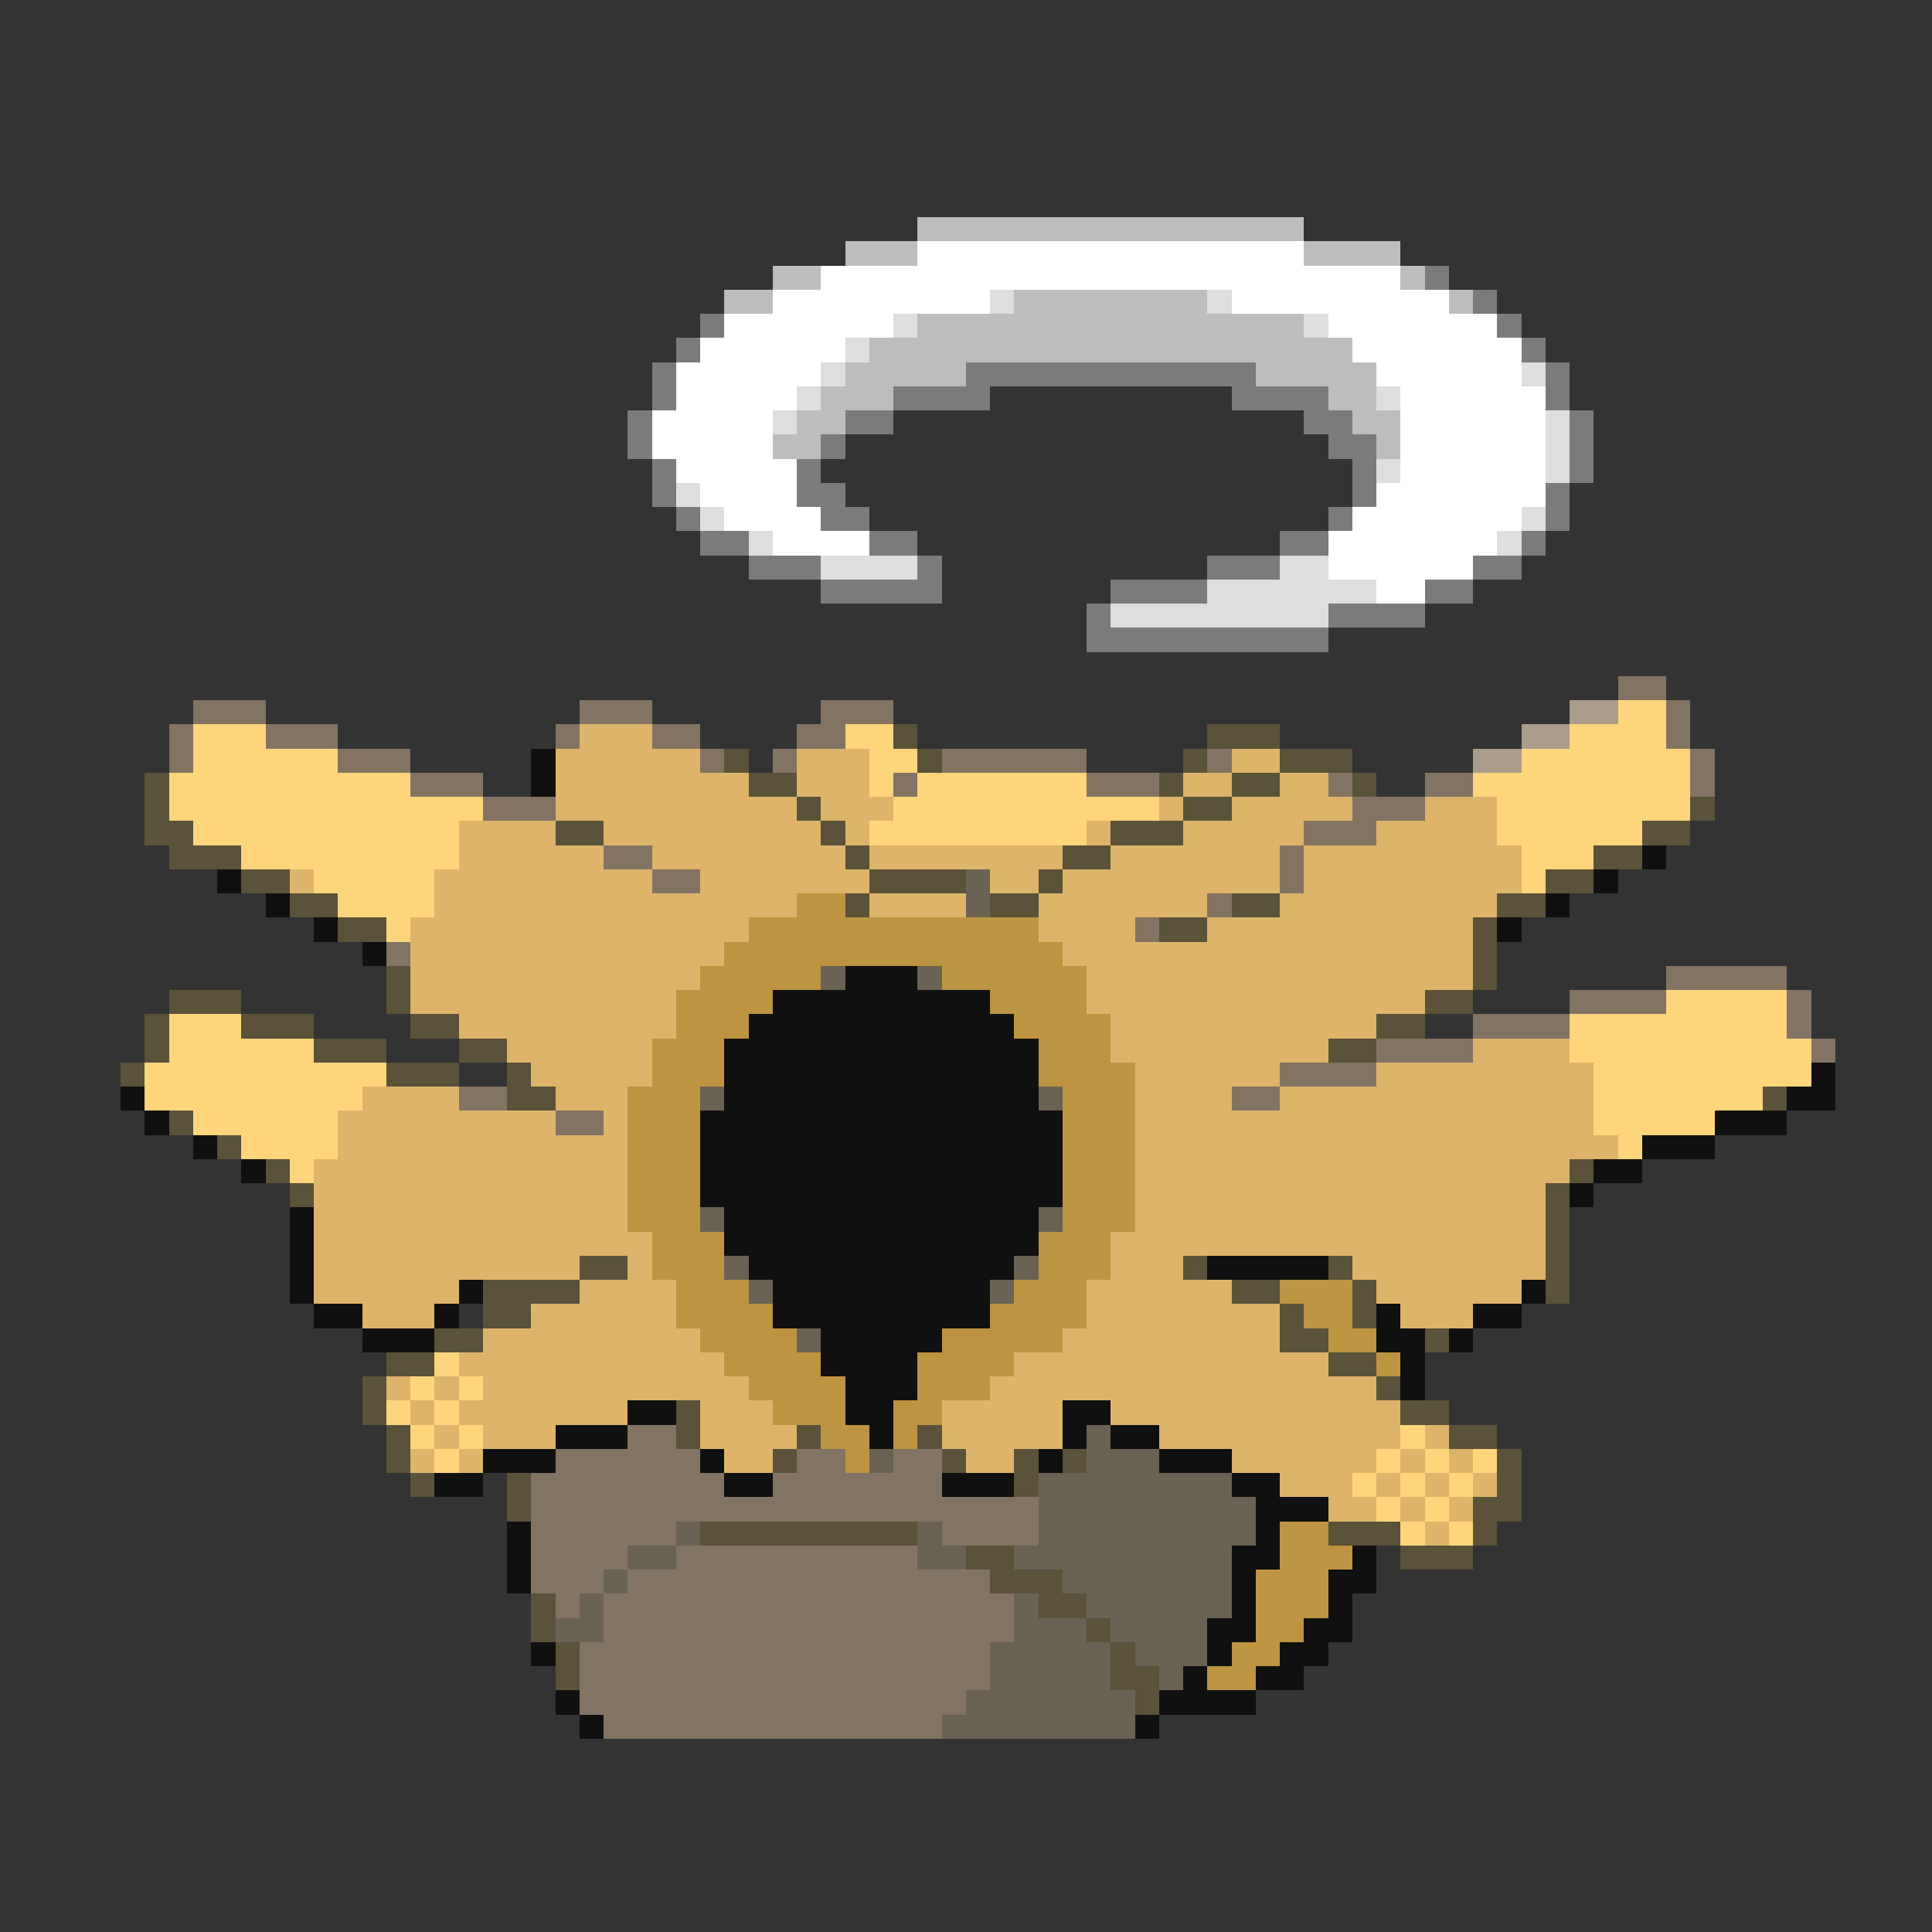 <svg xmlns="http://www.w3.org/2000/svg" viewBox="0 -0.5 80 80" shape-rendering="crispEdges">
<rect x="0" y="-0.5" width="80" height="80" fill="#333333" stroke="none"/>
<path stroke="#bdbdbd" d="M38 9h16M35 10h3M54 10h4M32 11h2M58 11h1M30 12h2M42 12h8M60 12h1M38 13h16M36 14h20M35 15h5M52 15h5M34 16h3M55 16h2M33 17h2M56 17h2M32 18h2M57 18h1" />
<path stroke="#ffffff" d="M38 10h16M34 11h24M32 12h9M51 12h9M30 13h7M55 13h7M29 14h6M56 14h7M28 15h6M57 15h6M28 16h5M58 16h6M27 17h5M58 17h6M27 18h5M58 18h6M28 19h5M58 19h6M29 20h4M57 20h7M30 21h4M56 21h7M32 22h4M55 22h7M55 23h6M57 24h2" />
<path stroke="#7b7b7b" d="M59 11h1M61 12h1M29 13h1M62 13h1M28 14h1M63 14h1M27 15h1M40 15h12M64 15h1M27 16h1M37 16h4M51 16h4M64 16h1M26 17h1M35 17h2M54 17h2M65 17h1M26 18h1M34 18h1M55 18h2M65 18h1M27 19h1M33 19h1M56 19h1M65 19h1M27 20h1M33 20h2M56 20h1M64 20h1M28 21h1M34 21h2M55 21h1M64 21h1M29 22h2M36 22h2M53 22h2M63 22h1M31 23h3M38 23h1M50 23h3M61 23h2M34 24h5M46 24h4M59 24h2M45 25h1M55 25h4M45 26h10" />
<path stroke="#dedede" d="M41 12h1M50 12h1M37 13h1M54 13h1M35 14h1M34 15h1M63 15h1M33 16h1M57 16h1M32 17h1M64 17h1M64 18h1M57 19h1M64 19h1M28 20h1M29 21h1M63 21h1M31 22h1M62 22h1M34 23h4M53 23h2M50 24h7M46 25h9" />
<path stroke="#837362" d="M67 28h2M8 29h3M24 29h3M34 29h3M69 29h1M7 30h1M11 30h3M23 30h1M27 30h2M33 30h2M69 30h1M7 31h1M14 31h3M29 31h1M32 31h1M39 31h6M50 31h1M70 31h1M17 32h3M37 32h1M45 32h3M55 32h1M59 32h2M70 32h1M20 33h3M56 33h3M54 34h3M25 35h2M53 35h1M27 36h2M53 36h1M50 37h1M47 38h1M16 39h1M69 40h5M65 41h4M74 41h1M61 42h4M74 42h1M57 43h4M75 43h1M53 44h4M19 45h2M51 45h2M23 46h2M26 59h2M23 60h6M33 60h2M37 60h2M22 61h8M32 61h7M22 62h21M22 63h6M39 63h4M22 64h4M28 64h10M22 65h3M26 65h15M23 66h1M25 66h17M25 67h17M24 68h17M24 69h17M24 70h16M25 71h14" />
<path stroke="#ac9c8b" d="M65 29h2M63 30h2M61 31h2" />
<path stroke="#ffd57b" d="M67 29h2M8 30h3M35 30h2M65 30h4M8 31h6M36 31h2M63 31h7M7 32h10M36 32h1M38 32h7M61 32h9M7 33h13M37 33h11M62 33h8M8 34h11M36 34h9M62 34h6M10 35h9M63 35h3M13 36h5M63 36h1M14 37h4M16 38h1M69 41h5M7 42h3M65 42h9M7 43h6M65 43h10M6 44h10M66 44h9M6 45h9M66 45h7M8 46h6M66 46h5M10 47h4M67 47h1M12 48h1M18 56h1M17 57h1M19 57h1M16 58h1M18 58h1M17 59h1M19 59h1M58 59h1M18 60h1M57 60h1M59 60h1M61 60h1M56 61h1M58 61h1M60 61h1M57 62h1M59 62h1M58 63h1M60 63h1" />
<path stroke="#deb46a" d="M24 30h3M23 31h6M33 31h3M51 31h2M23 32h8M33 32h3M49 32h2M53 32h2M23 33h10M34 33h3M48 33h1M51 33h5M59 33h3M19 34h4M25 34h9M35 34h1M45 34h1M49 34h5M57 34h5M19 35h6M27 35h8M36 35h8M46 35h7M54 35h9M12 36h1M18 36h9M29 36h7M41 36h2M44 36h9M54 36h9M18 37h15M36 37h4M43 37h7M53 37h9M17 38h14M43 38h4M50 38h11M17 39h13M44 39h17M17 40h12M45 40h16M17 41h11M45 41h14M19 42h9M46 42h11M21 43h6M46 43h9M61 43h4M22 44h5M47 44h6M57 44h9M15 45h4M23 45h3M47 45h4M53 45h13M14 46h9M25 46h1M47 46h19M14 47h12M47 47h20M13 48h13M47 48h18M13 49h13M47 49h17M13 50h13M47 50h17M13 51h14M46 51h18M13 52h11M26 52h1M46 52h3M56 52h8M13 53h6M24 53h4M45 53h6M57 53h6M15 54h3M22 54h6M45 54h8M58 54h3M20 55h9M44 55h9M19 56h11M42 56h13M16 57h1M18 57h1M20 57h11M41 57h16M17 58h1M19 58h7M29 58h3M39 58h5M46 58h12M18 59h1M20 59h3M29 59h4M39 59h5M48 59h10M59 59h1M17 60h1M19 60h1M30 60h2M40 60h2M51 60h6M58 60h1M60 60h1M53 61h3M57 61h1M59 61h1M61 61h1M55 62h2M58 62h1M60 62h1M59 63h1" />
<path stroke="#5a5239" d="M37 30h1M50 30h3M30 31h1M38 31h1M49 31h1M53 31h3M6 32h1M31 32h2M48 32h1M51 32h2M56 32h1M6 33h1M33 33h1M49 33h2M70 33h1M6 34h2M23 34h2M34 34h1M46 34h3M68 34h2M7 35h3M35 35h1M44 35h2M66 35h2M10 36h2M36 36h4M43 36h1M64 36h2M12 37h2M35 37h1M41 37h2M51 37h2M62 37h2M14 38h2M48 38h2M61 38h1M61 39h1M16 40h1M61 40h1M7 41h3M16 41h1M59 41h2M6 42h1M10 42h3M17 42h2M57 42h2M6 43h1M13 43h3M19 43h2M55 43h2M5 44h1M16 44h3M21 44h1M21 45h2M73 45h1M7 46h1M9 47h1M11 48h1M65 48h1M12 49h1M64 49h1M64 50h1M64 51h1M24 52h2M49 52h1M55 52h1M64 52h1M20 53h4M51 53h2M56 53h1M64 53h1M20 54h2M53 54h1M56 54h1M18 55h2M53 55h2M59 55h1M16 56h2M55 56h2M15 57h1M57 57h1M15 58h1M28 58h1M58 58h2M16 59h1M28 59h1M33 59h1M38 59h1M60 59h2M16 60h1M32 60h1M39 60h1M42 60h1M44 60h1M62 60h1M17 61h1M21 61h1M42 61h1M62 61h1M21 62h1M61 62h2M29 63h9M55 63h3M61 63h1M40 64h2M58 64h3M41 65h3M22 66h1M43 66h2M22 67h1M45 67h1M23 68h1M46 68h1M23 69h1M46 69h2M47 70h1" />
<path stroke="#101010" d="M22 31h1M22 32h1M68 35h1M9 36h1M66 36h1M11 37h1M64 37h1M13 38h1M62 38h1M15 39h1M35 40h3M32 41h9M31 42h11M30 43h13M30 44h13M75 44h1M5 45h1M30 45h13M74 45h2M6 46h1M29 46h15M71 46h3M8 47h1M29 47h15M68 47h3M10 48h1M29 48h15M66 48h2M29 49h15M65 49h1M12 50h1M30 50h13M12 51h1M30 51h13M12 52h1M31 52h11M50 52h5M12 53h1M19 53h1M32 53h9M63 53h1M13 54h2M18 54h1M32 54h9M57 54h1M61 54h2M15 55h3M34 55h5M57 55h2M60 55h1M34 56h4M58 56h1M35 57h3M58 57h1M26 58h2M35 58h2M44 58h2M23 59h3M36 59h1M44 59h1M46 59h2M20 60h3M29 60h1M43 60h1M48 60h3M18 61h2M30 61h2M39 61h3M51 61h2M52 62h3M21 63h1M52 63h1M21 64h1M51 64h2M56 64h1M21 65h1M51 65h1M55 65h2M51 66h1M55 66h1M50 67h2M54 67h2M22 68h1M50 68h1M53 68h2M49 69h1M52 69h2M23 70h1M48 70h4M24 71h1M47 71h1" />
<path stroke="#6a6252" d="M40 36h1M40 37h1M34 40h1M38 40h1M29 45h1M43 45h1M29 50h1M43 50h1M30 52h1M42 52h1M31 53h1M41 53h1M33 55h1M45 59h1M36 60h1M45 60h3M43 61h8M43 62h9M28 63h1M38 63h1M43 63h9M26 64h2M38 64h2M42 64h9M25 65h1M44 65h7M24 66h1M42 66h1M45 66h6M23 67h2M42 67h3M46 67h4M41 68h5M47 68h3M41 69h5M48 69h1M40 70h7M39 71h8" />
<path stroke="#bd9441" d="M33 37h2M31 38h12M30 39h14M29 40h5M39 40h6M28 41h4M41 41h4M28 42h3M42 42h4M27 43h3M43 43h3M27 44h3M43 44h4M26 45h3M44 45h3M26 46h3M44 46h3M26 47h3M44 47h3M26 48h3M44 48h3M26 49h3M44 49h3M26 50h3M44 50h3M27 51h3M43 51h3M27 52h3M43 52h3M28 53h3M42 53h3M53 53h3M28 54h4M41 54h4M54 54h2M29 55h4M39 55h5M55 55h2M30 56h4M38 56h4M57 56h1M31 57h4M38 57h3M32 58h3M37 58h2M34 59h2M37 59h1M35 60h1M53 63h2M53 64h3M52 65h3M52 66h3M52 67h2M51 68h2M50 69h2" />
</svg>